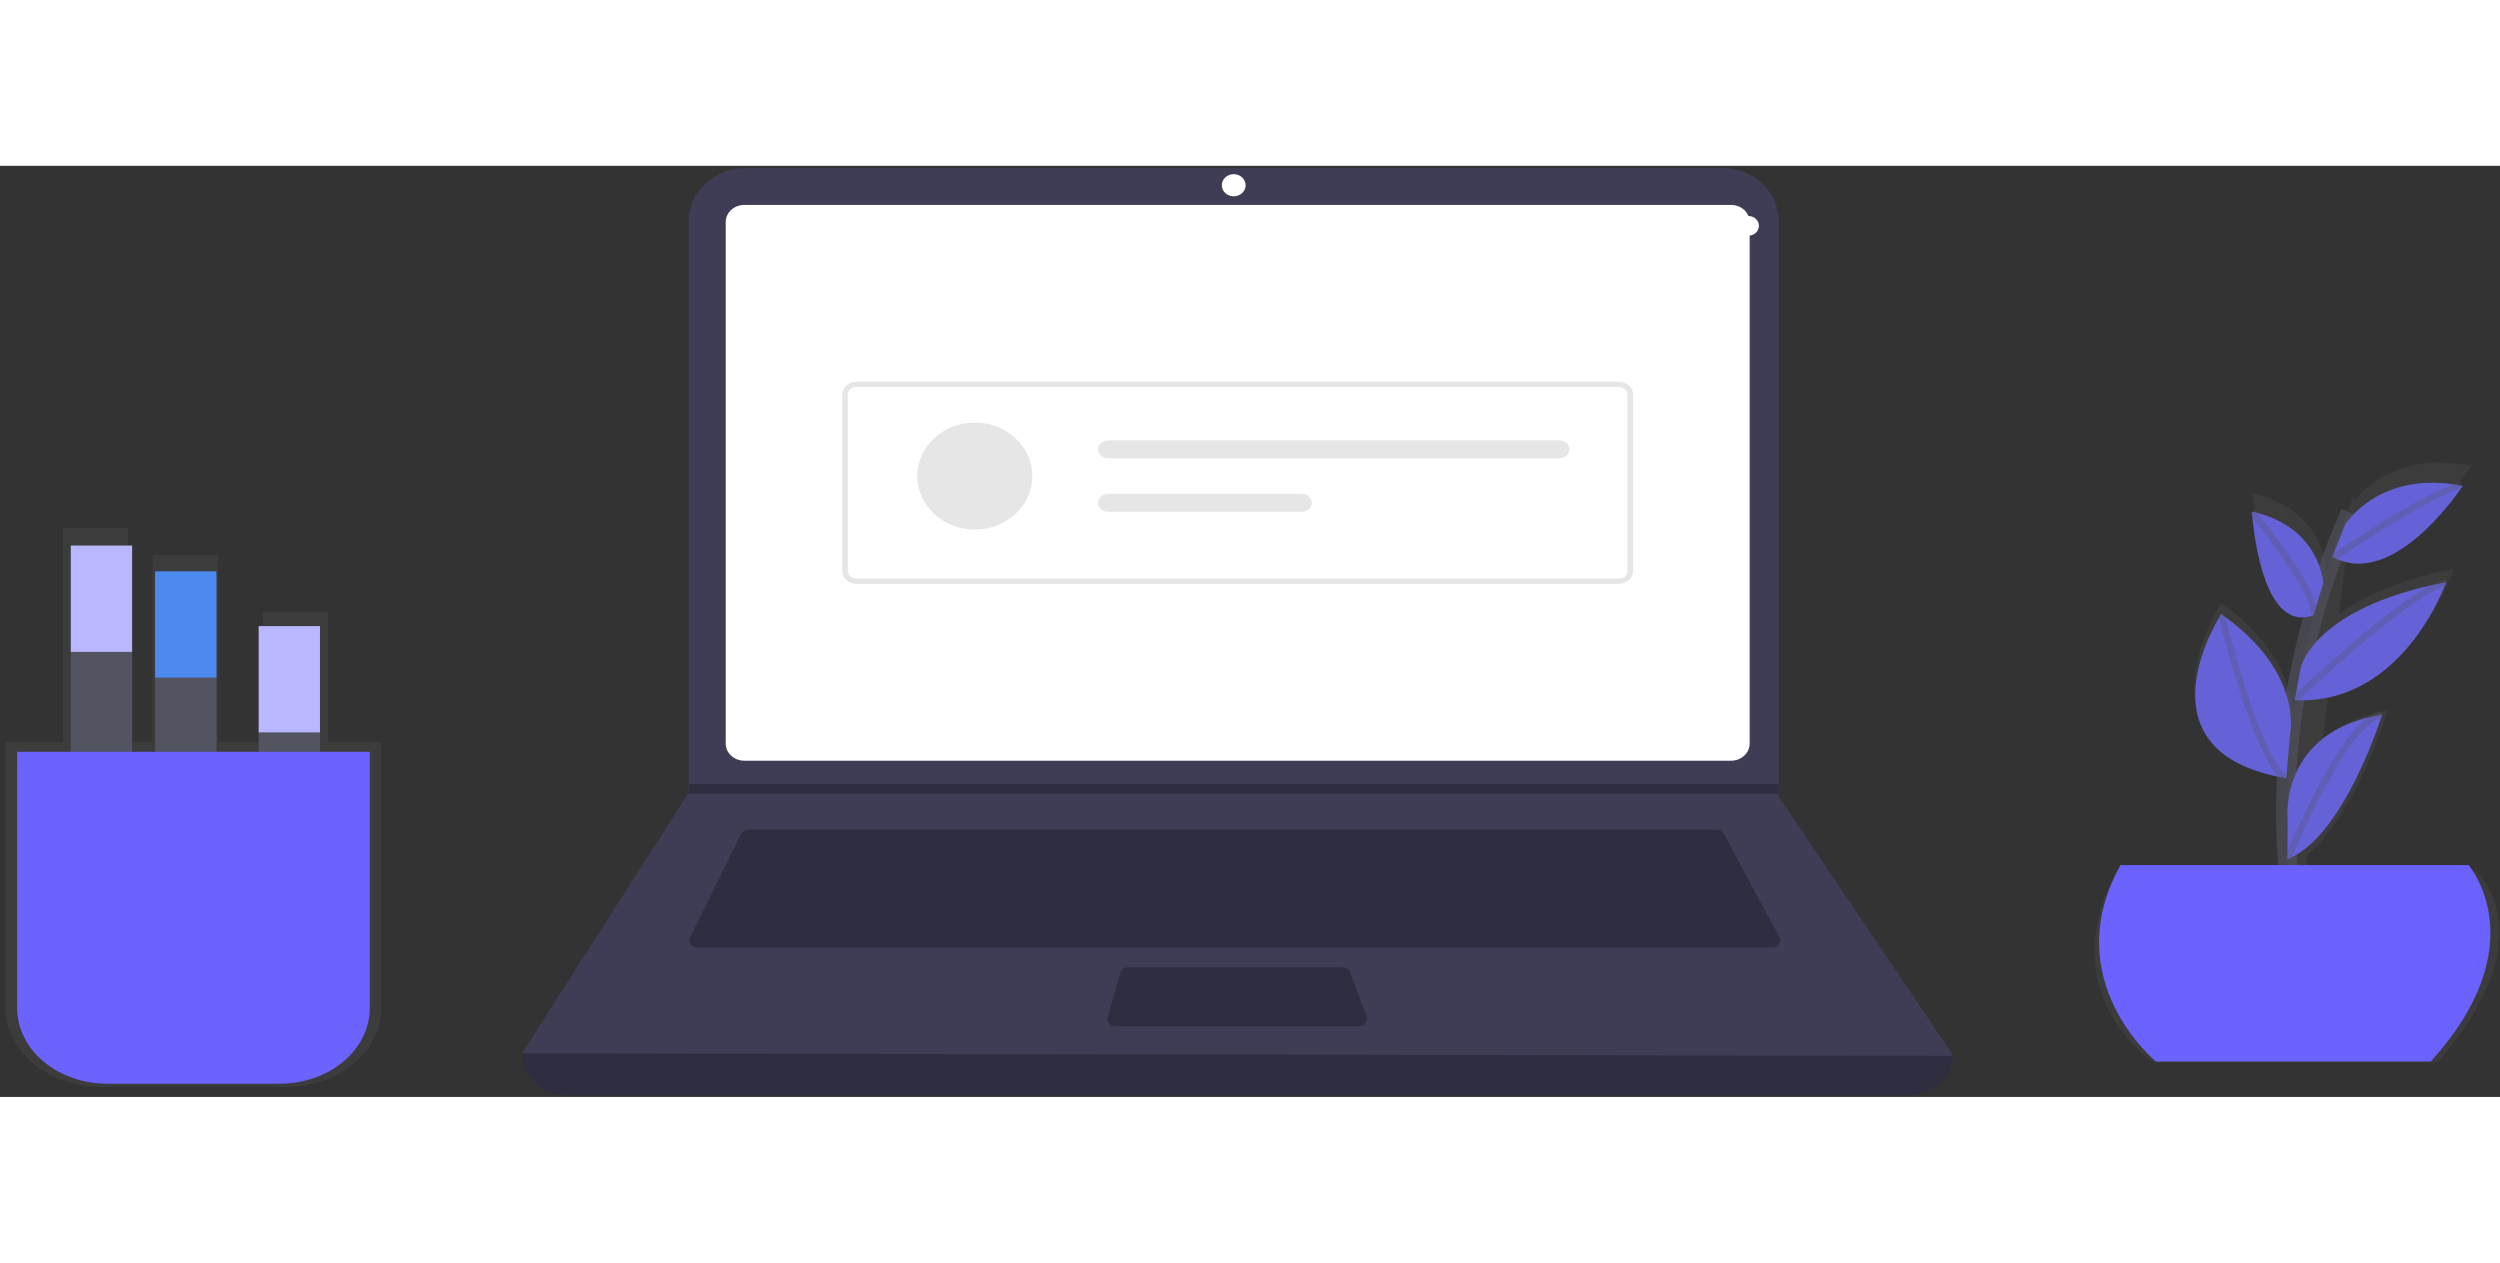 <svg width="392" height="198" viewBox="0 0 392 146" fill="none" xmlns="http://www.w3.org/2000/svg">
<rect x="0" y="0" width="392" height="146" fill="#333333" stroke="none"/>
<path d="M299.239 145.72H88.898C87.028 145.72 85.234 145.03 83.911 143.8C82.588 142.571 81.845 140.904 81.845 139.165C158.094 130.929 232.909 130.929 306.292 139.165C306.292 140.904 305.548 142.571 304.226 143.8C302.903 145.03 301.109 145.72 299.239 145.72Z" fill="#2F2E41"/>
<path d="M306.292 139.551L81.845 139.165L107.858 98.484L107.982 98.291V8.635C107.982 7.546 108.213 6.469 108.661 5.463C109.109 4.458 109.765 3.544 110.593 2.775C111.421 2.005 112.404 1.395 113.486 0.979C114.568 0.562 115.727 0.348 116.898 0.348H269.994C271.165 0.348 272.325 0.562 273.406 0.979C274.488 1.395 275.471 2.005 276.299 2.775C277.127 3.544 277.783 4.458 278.231 5.463C278.679 6.469 278.91 7.546 278.91 8.635V98.908L306.292 139.551Z" fill="#3F3D56"/>
<path d="M116.695 6.132C115.925 6.133 115.187 6.418 114.642 6.924C114.098 7.43 113.791 8.116 113.791 8.831V90.579C113.791 91.295 114.098 91.981 114.642 92.487C115.187 92.993 115.925 93.278 116.695 93.278H271.442C272.212 93.277 272.95 92.993 273.495 92.487C274.039 91.981 274.345 91.295 274.346 90.579V8.831C274.345 8.116 274.039 7.43 273.495 6.924C272.95 6.418 272.212 6.133 271.442 6.132H116.695Z" fill="white"/>
<path d="M117.343 104.075C117.105 104.076 116.872 104.139 116.672 104.259C116.472 104.378 116.312 104.548 116.212 104.749L108.197 120.944C108.11 121.12 108.072 121.314 108.086 121.508C108.1 121.701 108.167 121.888 108.28 122.051C108.392 122.215 108.547 122.349 108.73 122.442C108.913 122.535 109.119 122.584 109.328 122.584H277.884C278.097 122.584 278.305 122.534 278.491 122.438C278.676 122.342 278.832 122.203 278.943 122.036C279.055 121.868 279.118 121.676 279.128 121.479C279.137 121.282 279.092 121.086 278.997 120.91L270.285 104.715C270.182 104.522 270.024 104.36 269.827 104.247C269.63 104.134 269.403 104.075 269.172 104.075H117.343Z" fill="#2F2E41"/>
<path d="M193.446 4.783C194.477 4.783 195.313 4.006 195.313 3.047C195.313 2.089 194.477 1.312 193.446 1.312C192.415 1.312 191.579 2.089 191.579 3.047C191.579 4.006 192.415 4.783 193.446 4.783Z" fill="white"/>
<path d="M176.878 125.669C176.605 125.67 176.339 125.753 176.122 125.908C175.905 126.063 175.748 126.28 175.677 126.525L173.666 133.466C173.616 133.637 173.61 133.817 173.647 133.991C173.684 134.166 173.764 134.33 173.88 134.47C173.996 134.611 174.146 134.726 174.317 134.804C174.488 134.883 174.677 134.924 174.868 134.924H213.104C213.302 134.924 213.498 134.88 213.674 134.795C213.851 134.711 214.003 134.588 214.118 134.438C214.233 134.288 214.308 134.114 214.336 133.931C214.364 133.749 214.345 133.563 214.28 133.388L211.695 126.448C211.61 126.22 211.451 126.023 211.241 125.884C211.03 125.744 210.777 125.669 210.519 125.669H176.878Z" fill="#2F2E41"/>
<path d="M278.91 96.942V98.484H107.858L107.987 98.291V96.942H278.91Z" fill="#2F2E41"/>
<path d="M274.139 10.952C275.055 10.952 275.798 10.262 275.798 9.41C275.798 8.558 275.055 7.867 274.139 7.867C273.222 7.867 272.479 8.558 272.479 9.41C272.479 10.262 273.222 10.952 274.139 10.952Z" fill="white"/>
<path d="M253.866 65.55H134.271C133.684 65.55 133.121 65.333 132.706 64.947C132.291 64.561 132.057 64.038 132.056 63.492V35.919C132.057 35.373 132.291 34.85 132.706 34.464C133.121 34.078 133.684 33.861 134.271 33.86H253.866C254.453 33.861 255.016 34.078 255.431 34.464C255.846 34.85 256.08 35.373 256.08 35.919V63.492C256.08 64.038 255.846 64.561 255.431 64.947C255.016 65.333 254.453 65.55 253.866 65.55V65.55ZM134.271 34.684C133.919 34.684 133.581 34.814 133.332 35.046C133.083 35.277 132.943 35.591 132.942 35.919V63.492C132.943 63.819 133.083 64.133 133.332 64.365C133.581 64.596 133.919 64.727 134.271 64.727H253.866C254.218 64.727 254.556 64.596 254.805 64.365C255.054 64.133 255.194 63.819 255.195 63.492V35.919C255.194 35.591 255.054 35.277 254.805 35.046C254.556 34.814 254.218 34.684 253.866 34.684L134.271 34.684Z" fill="#E6E6E6"/>
<path d="M152.854 57.032C157.836 57.032 161.875 53.278 161.875 48.647C161.875 44.016 157.836 40.262 152.854 40.262C147.871 40.262 143.832 44.016 143.832 48.647C143.832 53.278 147.871 57.032 152.854 57.032Z" fill="#E6E6E6"/>
<path d="M173.689 43.057C173.492 43.057 173.296 43.093 173.113 43.163C172.93 43.233 172.764 43.336 172.624 43.465C172.485 43.595 172.374 43.749 172.298 43.919C172.222 44.089 172.183 44.271 172.183 44.455C172.183 44.638 172.222 44.82 172.298 44.99C172.374 45.16 172.485 45.314 172.624 45.444C172.764 45.573 172.93 45.676 173.113 45.746C173.296 45.816 173.492 45.852 173.689 45.852H244.573C244.972 45.852 245.354 45.705 245.636 45.443C245.918 45.181 246.076 44.825 246.076 44.455C246.076 44.084 245.918 43.728 245.636 43.466C245.354 43.204 244.972 43.057 244.573 43.057H173.689Z" fill="#E6E6E6"/>
<path d="M173.689 51.442C173.29 51.442 172.908 51.589 172.626 51.852C172.344 52.114 172.186 52.469 172.186 52.84C172.186 53.21 172.344 53.566 172.626 53.828C172.908 54.09 173.29 54.237 173.689 54.237H204.191C204.589 54.237 204.972 54.09 205.254 53.828C205.536 53.566 205.694 53.21 205.694 52.84C205.694 52.469 205.536 52.114 205.254 51.852C204.972 51.589 204.589 51.442 204.191 51.442H173.689Z" fill="#E6E6E6"/>
<g opacity="0.7">
<path opacity="0.7" d="M388.369 110.668H361.489L361.86 107.942C369.456 101.79 374.368 85.402 374.368 85.402C374.259 85.416 374.151 85.436 374.045 85.462C369.59 86.273 366.419 87.924 364.203 89.909L365.146 82.656C379.18 79.93 384.745 63.187 384.745 63.187C375.79 64.979 370.206 67.751 366.738 70.383L368.119 59.728C377.609 62.665 387.426 47.063 387.426 47.063L387.054 46.993L387.24 46.886L386.958 46.976C376.469 44.937 370.863 50.345 369.044 52.592L369.181 51.547C368.904 52.217 368.634 52.873 368.372 53.516V53.543C367.629 55.358 366.95 57.151 366.334 58.921C365.797 60.432 365.294 61.928 364.826 63.408V63.388C364.826 63.388 364.392 53.858 353.25 51.35C353.25 51.35 354.42 72.135 363.248 68.733C362.432 71.746 361.763 74.646 361.184 77.463C360.815 79.295 360.494 81.081 360.219 82.82L360.167 82.874L360.219 82.834L360.197 82.971C359.949 84.549 359.739 86.088 359.565 87.585C359.736 84.699 359.153 76.361 348.26 68.525C348.26 68.525 333.781 91.477 358.47 95.984C358.526 96.027 358.581 96.071 358.633 96.111L358.596 96.007L358.819 96.051L358.919 94.872C358.622 99.792 358.65 104.723 359.005 109.64V109.64C359.031 109.975 359.057 110.309 359.083 110.628H331.895C321.521 129.979 337.657 140.585 337.657 140.585H382.209C399.51 120.915 388.369 110.668 388.369 110.668Z" fill="url(#paint0_linear)"/>
</g>
<path opacity="0.6" d="M359.974 118.015C359.974 118.015 352.92 90.221 368.513 54.39" stroke="#535461" stroke-width="3" stroke-miterlimit="10"/>
<path d="M332.5 109.643H387.077C387.077 109.643 397.843 122.033 381.136 140.451H338.069C338.069 140.451 322.475 127.726 332.5 109.643Z" fill="#6C63FF"/>
<path d="M367.73 56.232C367.73 56.232 373.154 47.525 386.148 50.204C386.148 50.204 375.407 66.7 365.728 61.298L367.73 56.232Z" fill="#6561D7"/>
<path d="M364.292 65.471C364.292 65.471 363.872 56.567 353.105 54.223C353.105 54.223 354.219 73.645 362.758 70.464L364.292 65.471Z" fill="#6561D7"/>
<path d="M360.772 78.621C360.772 78.621 362.758 69.292 383.549 65.273C383.549 65.273 376.919 84.568 359.814 83.795L360.772 78.621Z" fill="#6561D7"/>
<path d="M359.086 89.092C359.086 89.092 361.273 79.338 348.279 70.296C348.279 70.296 334.17 91.952 358.481 96.024L359.086 89.092Z" fill="#6561D7"/>
<path d="M358.697 102.5C358.697 102.5 357.189 88.714 373.525 86.035C373.525 86.035 367.559 105.286 358.674 108.719L358.697 102.5Z" fill="#6561D7"/>
<path opacity="0.3" d="M365.914 61.422C365.914 61.422 380.022 51.711 385.963 50.037" stroke="#535461" stroke-miterlimit="10"/>
<path opacity="0.3" d="M359.788 83.691C359.788 83.691 376.867 67.282 383.549 65.273" stroke="#535461" stroke-miterlimit="10"/>
<path opacity="0.3" d="M353.105 54.223C353.105 54.223 363.501 66.948 362.758 70.296" stroke="#535461" stroke-miterlimit="10"/>
<path opacity="0.3" d="M348.279 70.296C348.279 70.296 353.848 93.067 358.303 96.081" stroke="#535461" stroke-miterlimit="10"/>
<path opacity="0.3" d="M358.674 108.806C358.674 108.806 367.585 86.705 373.525 86.035" stroke="#535461" stroke-miterlimit="10"/>
<g opacity="0.1">
<path opacity="0.1" d="M387.077 109.643H332.5C332.377 109.867 332.258 110.092 332.128 110.313H385.22C385.22 110.313 395.723 122.405 379.874 140.451H381.136C397.843 122.033 387.077 109.643 387.077 109.643Z" fill="black"/>
</g>
<g opacity="0.7">
<path opacity="0.7" d="M57.384 138.812L57.444 138.736C57.568 138.575 57.691 138.406 57.811 138.231L57.877 138.135C57.993 137.97 58.103 137.802 58.208 137.63L58.262 137.544C58.382 137.347 58.496 137.15 58.598 136.943C58.815 136.529 59.003 136.106 59.163 135.674L59.223 135.508C59.278 135.351 59.331 135.194 59.38 135.038L59.44 134.815C59.48 134.674 59.516 134.531 59.548 134.386C59.548 134.305 59.584 134.224 59.602 134.143C59.62 134.062 59.656 133.86 59.68 133.714C59.704 133.567 59.68 133.547 59.716 133.466C59.752 133.385 59.752 133.158 59.764 133.001C59.764 132.93 59.764 132.855 59.764 132.784C59.764 132.557 59.764 132.324 59.764 132.097V90.364H51.439V69.909H41.221V90.364H34.176V60.986H23.957V90.364H20.116V56.787H9.898V90.364H0.882V132.102C0.882 138.913 7.62 144.431 15.909 144.431H44.761C47.12 144.439 49.448 143.983 51.56 143.101C53.673 142.218 55.51 140.933 56.927 139.348V139.348C57.075 139.169 57.228 138.991 57.384 138.812Z" fill="url(#paint1_linear)"/>
</g>
<path d="M20.718 76.216H11.1V126.746H20.718V76.216Z" fill="#535461"/>
<path d="M20.718 59.54H11.1V76.215H20.718V59.54Z" fill="#B9B7FF"/>
<path d="M33.941 80.258H24.324V130.788H33.941V80.258Z" fill="#535461"/>
<path d="M33.941 63.583H24.324V80.258H33.941V63.583Z" fill="#4D8AF0"/>
<path d="M50.171 88.848H40.553V139.378H50.171V88.848Z" fill="#535461"/>
<path d="M50.171 72.173H40.553V88.848H50.171V72.173Z" fill="#B9B7FF"/>
<path d="M2.685 91.88H57.985V132.051C57.985 135.2 56.497 138.221 53.848 140.448C51.199 142.675 47.606 143.926 43.859 143.926H16.811C13.064 143.926 9.471 142.675 6.822 140.448C4.173 138.221 2.685 135.2 2.685 132.051V91.88Z" fill="#6C63FF"/>
<g opacity="0.1">
<path opacity="0.1" d="M2.685 91.88V93.901H55.581V134.072C55.586 136.727 54.527 139.307 52.575 141.394C54.262 140.285 55.626 138.867 56.563 137.248C57.501 135.629 57.987 133.852 57.985 132.051V91.88H2.685Z" fill="black"/>
</g>
<defs>
<linearGradient id="paint0_linear" x1="8708.16" y1="48487.1" x2="19563.7" y2="48487.1" gradientUnits="userSpaceOnUse">
<stop stop-color="#808080" stop-opacity="0.25"/>
<stop offset="0.54" stop-color="#808080" stop-opacity="0.12"/>
<stop offset="1" stop-color="#808080" stop-opacity="0.1"/>
</linearGradient>
<linearGradient id="paint1_linear" x1="54938.4" y1="49863.5" x2="60708.9" y2="49863.5" gradientUnits="userSpaceOnUse">
<stop stop-color="#808080" stop-opacity="0.25"/>
<stop offset="0.54" stop-color="#808080" stop-opacity="0.12"/>
<stop offset="1" stop-color="#808080" stop-opacity="0.1"/>
</linearGradient>
</defs>
</svg>
